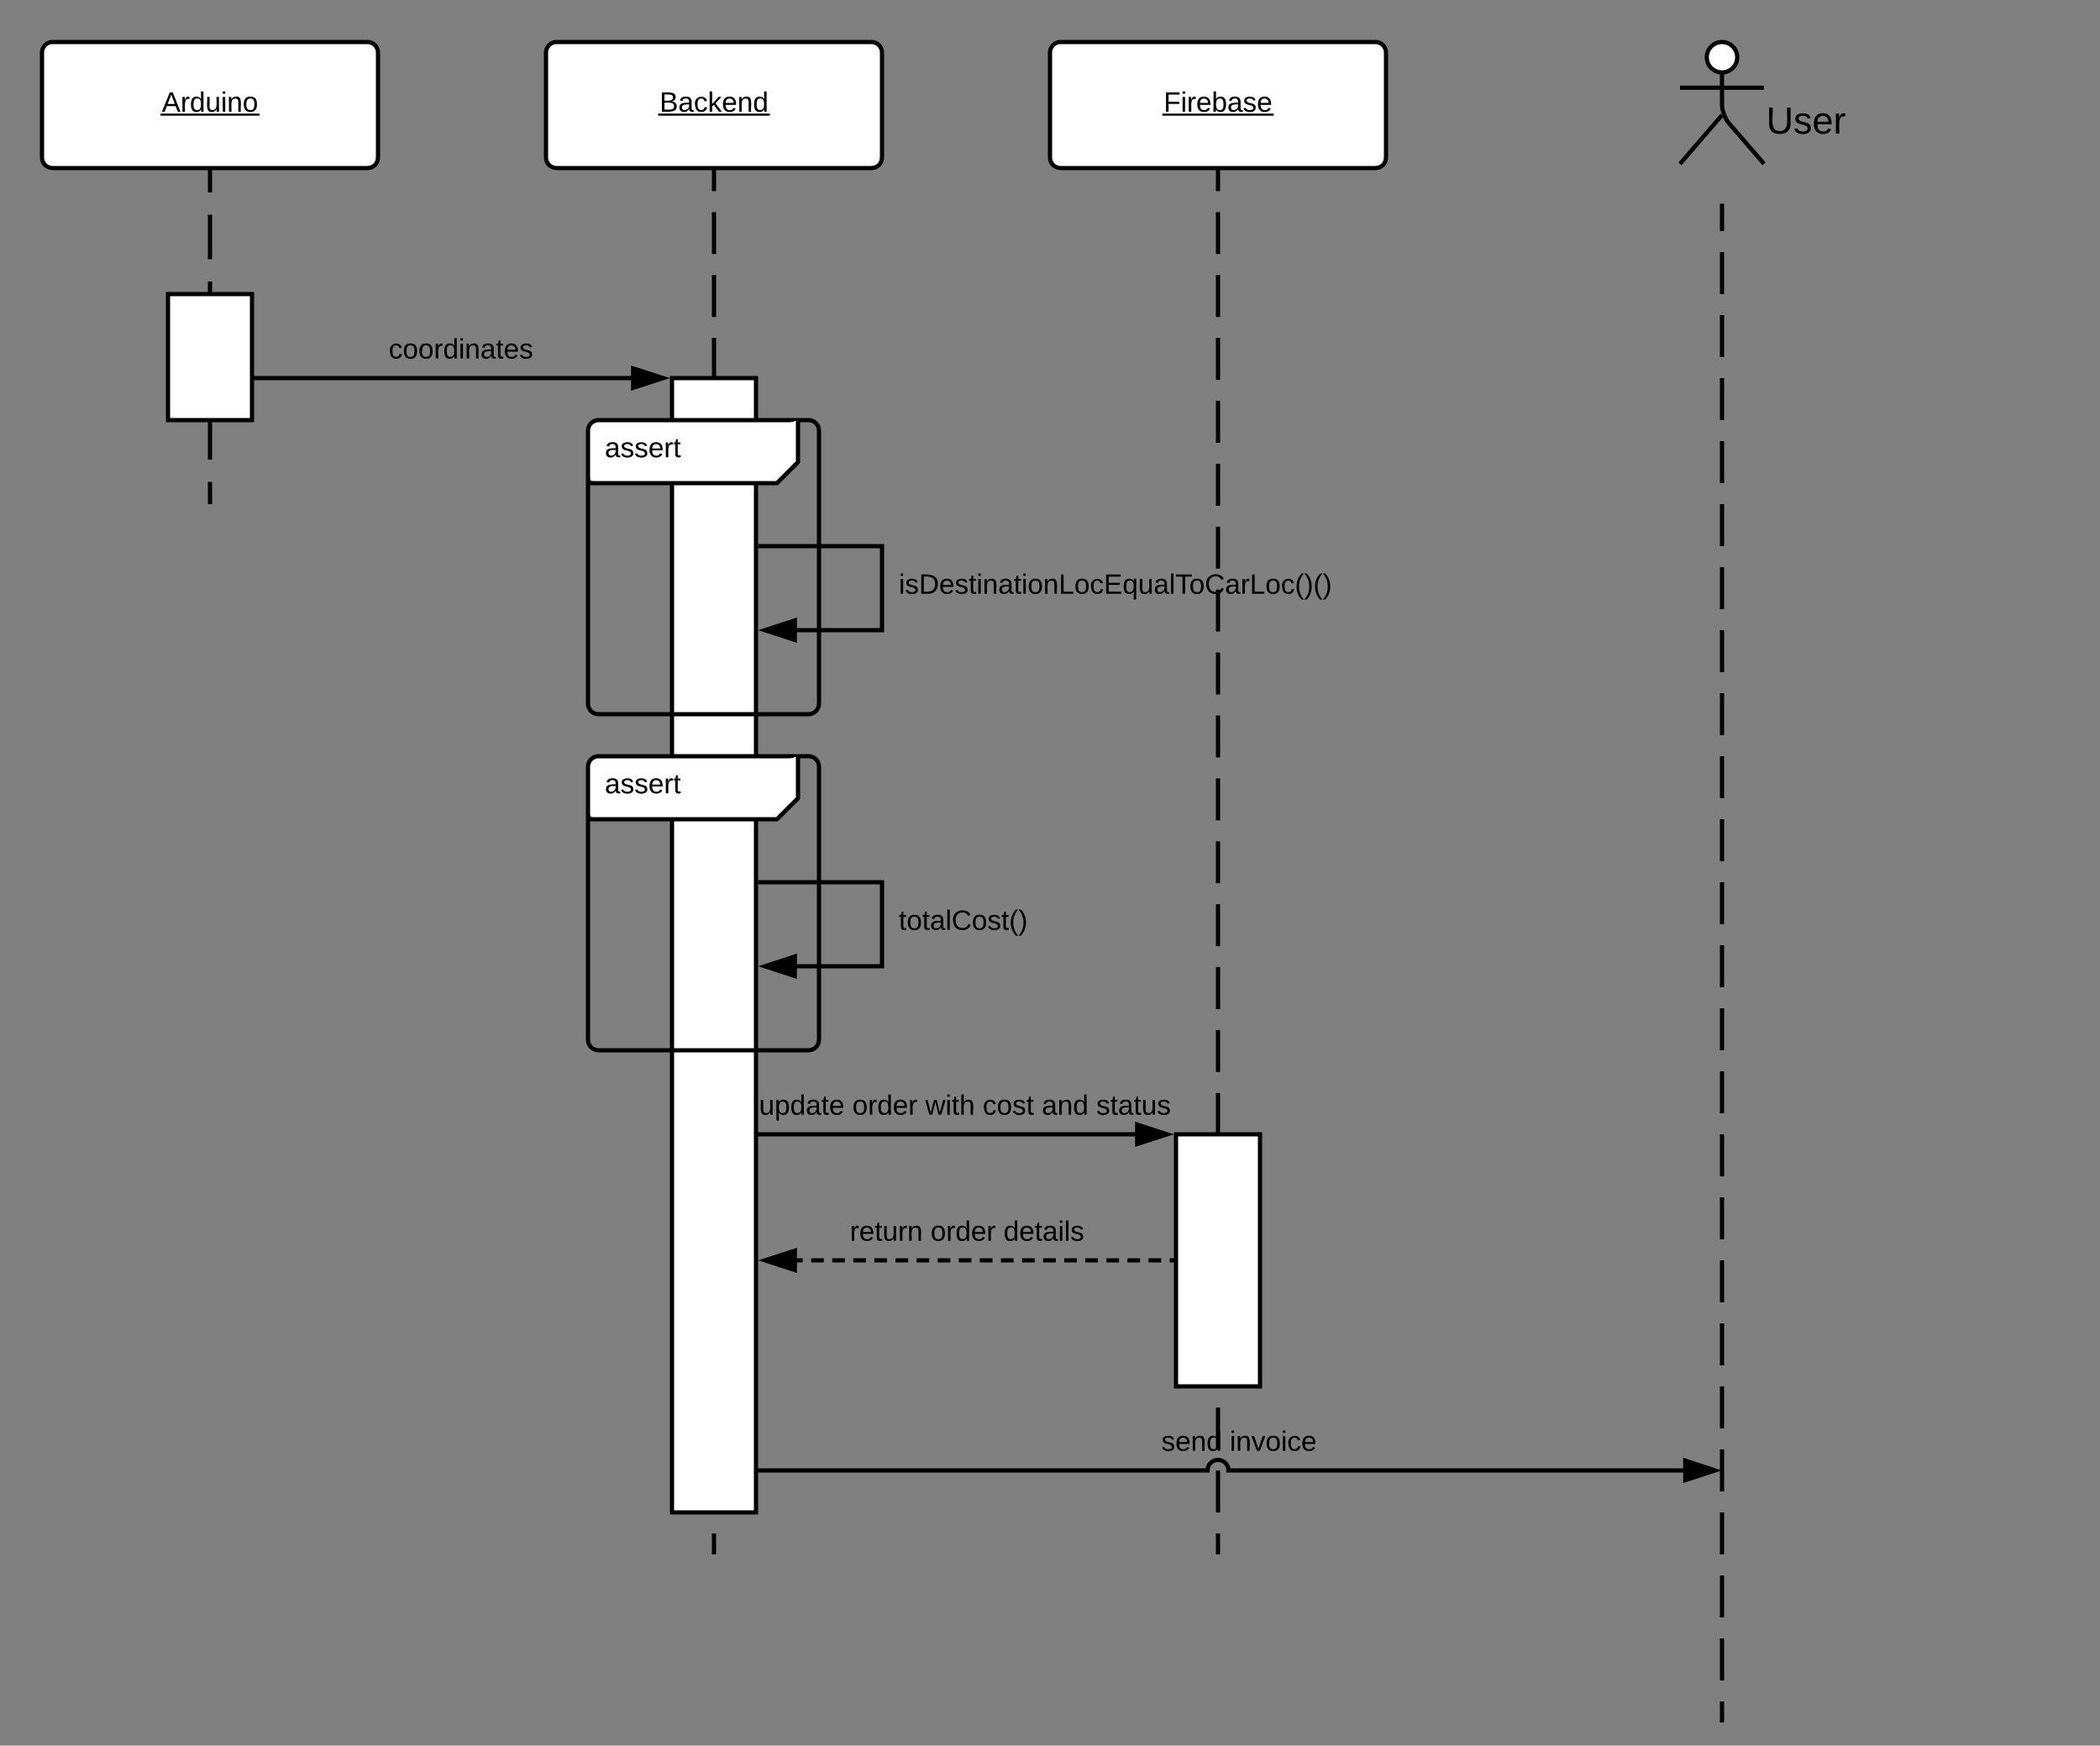 <svg xmlns="http://www.w3.org/2000/svg" xmlns:xlink="http://www.w3.org/1999/xlink" xmlns:lucid="lucid" width="1000" height="831"><rect width="100%" height="100%" fill="#808080" stroke="none"/><g transform="translate(-60 1260)" lucid:page-tab-id="0_0"><path d="M887.25-1232.75c0 4-3.25 7.25-7.25 7.25s-7.25-3.25-7.25-7.25S876-1240 880-1240s7.25 3.25 7.25 7.25z" stroke="#000" stroke-width="2" fill="#fff"/><path d="M860-1235c0-2.76 2.24-5 5-5h30c2.76 0 5 2.24 5 5v48c0 2.76-2.24 5-5 5h-30c-2.76 0-5-2.24-5-5z" fill="none"/><path d="M880-1225.5v15.3c0 2.76 1.46 6.7 3.26 8.8L900-1182m-20-23.2l-20 23.2m0-36.25h40" stroke="#000" stroke-width="2" fill="none"/><path d="M880-1160v720" fill="none"/><path d="M880-1160v10m0 10v20m0 10v20m0 10v20m0 10v20m0 10v20m0 10v20m0 10v20m0 10v20m0 10v20m0 10v20m0 10v20m0 10v20m0 10v20m0 10v20m0 10v20m0 10v20m0 10v20m0 10v20m0 10v20m0 10v20m0 10v20m0 10v20m0 10v20m0 10v10" stroke="#000" stroke-width="2" fill="none"/><path d="M881-1160h-2v-3h2z"/><path d="M80-1235c0-2.76 2.24-5 5-5h150c2.76 0 5 2.24 5 5v50c0 2.76-2.24 5-5 5H85c-2.76 0-5-2.24-5-5z" stroke="#000" stroke-width="2" fill="#fff"/><use xlink:href="#a" transform="matrix(1,0,0,1,80,-1240) translate(57.079 33.167)"/><path d="M320-1235c0-2.76 2.24-5 5-5h150c2.76 0 5 2.24 5 5v50c0 2.76-2.24 5-5 5H325c-2.76 0-5-2.24-5-5z" stroke="#000" stroke-width="2" fill="#fff"/><use xlink:href="#b" transform="matrix(1,0,0,1,320,-1240) translate(54.079 33.167)"/><path d="M160-1179v159" fill="none"/><path d="M160-1179v10.6m0 10.6v21.2m0 10.6v21.2m0 10.6v21.2m0 10.6v21.2m0 10.6v10.6" stroke="#000" stroke-width="2" fill="none"/><path d="M161-1179h-2v-1h2z"/><path d="M400-1179v659" fill="none"/><path d="M400-1179v9.98m0 10v19.96m0 9.98v19.97m0 9.98v19.97m0 9.98v19.97m0 10v19.96m0 9.98v19.97m0 10v19.97m0 9.98v19.97m0 10v19.96m0 9.98v19.97m0 10v19.95m0 10v19.96m0 9.98v19.97m0 9.98v19.97m0 9.98v19.97m0 10v19.96m0 9.98v19.97m0 10v19.97m0 9.98v19.97m0 10v19.96m0 9.98v19.97m0 10v9.97" stroke="#000" stroke-width="2" fill="none"/><path d="M401-1179h-2v-1h2z"/><path d="M560-1235c0-2.76 2.24-5 5-5h150c2.76 0 5 2.24 5 5v50c0 2.76-2.24 5-5 5H565c-2.76 0-5-2.24-5-5z" stroke="#000" stroke-width="2" fill="#fff"/><use xlink:href="#c" transform="matrix(1,0,0,1,560,-1240) translate(54.135 33.167)"/><path d="M640-1179v659" fill="none"/><path d="M640-1179v9.98m0 10v19.96m0 9.98v19.97m0 9.98v19.97m0 9.98v19.97m0 10v19.96m0 9.98v19.97m0 10v19.97m0 9.98v19.97m0 10v19.96m0 9.98v19.97m0 10V-839.53m0 10v19.96m0 9.98v19.97m0 9.98v19.97m0 9.98v19.97m0 10v19.96m0 9.98v19.97m0 10v19.97m0 9.98v19.97m0 10v19.96m0 9.98v19.97m0 10v9.97" stroke="#000" stroke-width="2" fill="none"/><path d="M641-1179h-2v-1h2z"/><path d="M140-1120h40v60h-40zM380-1080h40v540h-40zM620-720h40v120h-40z" stroke="#000" stroke-width="2" fill="#fff"/><path d="M180-1080h180.76" stroke="#000" stroke-width="2" fill="none"/><path d="M375.76-1080l-14.26 4.64v-9.28z"/><path d="M379-1080l-18.5 6v-12zm-16.5 3.26l10.03-3.26-10.03-3.26z"/><use xlink:href="#d" transform="matrix(1,0,0,1,245.093,-1100) translate(0 10.667)"/><path d="M340-895c0-2.76 2.24-5 5-5h90c2.76 0 5 2.24 5 5v10c0 2.76-1.58 6.58-3.54 8.54l-2.92 2.92c-1.96 1.96-5.78 3.54-8.54 3.54h-80c-2.76 0-5-2.24-5-5z" fill="#fff"/><path d="M340-895c0-2.76 2.24-5 5-5h100c2.76 0 5 2.24 5 5v130c0 2.76-2.24 5-5 5H345c-2.76 0-5-2.24-5-5z" stroke="#000" stroke-width="2" fill="none"/><path d="M440-900v20l-10 10h-90" stroke="#000" stroke-width="2" fill="#fff"/><use xlink:href="#e" transform="matrix(1,0,0,1,348,-900) translate(0 17.667)"/><path d="M421-840h59v40h-40.76" stroke="#000" stroke-width="2" fill="none"/><path d="M424.24-800l14.26-4.64v9.28z" stroke="#000" stroke-width="2"/><use xlink:href="#f" transform="matrix(1,0,0,1,488,-828) translate(0 10.667)"/><path d="M420-720h180.76" stroke="#000" stroke-width="2" fill="none"/><path d="M615.76-720l-14.26 4.64v-9.28z"/><path d="M619-720l-18.5 6v-12zm-16.5 3.26l10.03-3.26-10.03-3.26z"/><use xlink:href="#g" transform="matrix(1,0,0,1,421.426,-740) translate(0 10.667)"/><use xlink:href="#h" transform="matrix(1,0,0,1,421.426,-740) translate(44.444 10.667)"/><use xlink:href="#i" transform="matrix(1,0,0,1,421.426,-740) translate(79.185 10.667)"/><use xlink:href="#j" transform="matrix(1,0,0,1,421.426,-740) translate(106.519 10.667)"/><use xlink:href="#k" transform="matrix(1,0,0,1,421.426,-740) translate(134.667 10.667)"/><use xlink:href="#l" transform="matrix(1,0,0,1,421.426,-740) translate(160.593 10.667)"/><path d="M439.24-660H620" fill="none"/><path d="M439.24-660h3m4.03 0h6.02m4 0h6.03m4.02 0h6.03m4 0h6.04m4.02 0h6.02m4.02 0h6.02m4.02 0h6.03m4 0H522.6m4 0h6.03m4.02 0h6.02m4.02 0h6.02m4 0h6.04m4.02 0h6.02m4.02 0h6.02m4.02 0h6.03m4 0h6.03m4 0h6.04m4.02 0h3" stroke="#000" stroke-width="2" fill="none"/><path d="M438.5-655.36L424.24-660l14.26-4.64z"/><path d="M439.5-654l-18.5-6 18.5-6zm-12.03-6l10.03 3.26v-6.52z"/><use xlink:href="#m" transform="matrix(1,0,0,1,464.685,-680) translate(0 10.667)"/><use xlink:href="#h" transform="matrix(1,0,0,1,464.685,-680) translate(38.444 10.667)"/><use xlink:href="#n" transform="matrix(1,0,0,1,464.685,-680) translate(73.185 10.667)"/><path d="M420-560h215c0-2.76 2.24-5 5-5s5 2.24 5 5h216.76" stroke="#000" stroke-width="2" fill="none"/><path d="M876.76-560l-14.26 4.64v-9.28z" stroke="#000" stroke-width="2"/><use xlink:href="#o" transform="matrix(1,0,0,1,613,-580) translate(0 10.667)"/><use xlink:href="#p" transform="matrix(1,0,0,1,613,-580) translate(32.593 10.667)"/><path d="M340-1055c0-2.76 2.24-5 5-5h90c2.76 0 5 2.24 5 5v10c0 2.76-1.58 6.58-3.54 8.54l-2.92 2.92c-1.96 1.96-5.78 3.54-8.54 3.54h-80c-2.76 0-5-2.24-5-5z" fill="#fff"/><path d="M340-1055c0-2.76 2.24-5 5-5h100c2.76 0 5 2.24 5 5v130c0 2.76-2.24 5-5 5H345c-2.76 0-5-2.24-5-5z" stroke="#000" stroke-width="2" fill="none"/><path d="M440-1060v20l-10 10h-90" stroke="#000" stroke-width="2" fill="#fff"/><g><use xlink:href="#e" transform="matrix(1,0,0,1,348,-1060) translate(0 17.667)"/></g><path d="M421-1000h59v40h-40.76" stroke="#000" stroke-width="2" fill="none"/><path d="M424.24-960l14.26-4.64v9.28z" stroke="#000" stroke-width="2"/><g><use xlink:href="#q" transform="matrix(1,0,0,1,488,-988) translate(0 10.667)"/></g><path d="M800-1230h240v60H800z" stroke="#000" stroke-opacity="0" stroke-width="2" fill="#fff" fill-opacity="0"/><g><use xlink:href="#r" transform="matrix(1,0,0,1,805,-1225) translate(96.05 28.6)"/></g><defs><path d="M205 0l-28-72H64L36 0H1l101-248h38L239 0h-34zm-38-99l-47-123c-12 45-31 82-46 123h93" id="s"/><path d="M114-163C36-179 61-72 57 0H25l-1-190h30c1 12-1 29 2 39 6-27 23-49 58-41v29" id="t"/><path d="M85-194c31 0 48 13 60 33l-1-100h32l1 261h-30c-2-10 0-23-3-31C134-8 116 4 85 4 32 4 16-35 15-94c0-66 23-100 70-100zm9 24c-40 0-46 34-46 75 0 40 6 74 45 74 42 0 51-32 51-76 0-42-9-74-50-73" id="u"/><path d="M84 4C-5 8 30-112 23-190h32v120c0 31 7 50 39 49 72-2 45-101 50-169h31l1 190h-30c-1-10 1-25-2-33-11 22-28 36-60 37" id="v"/><path d="M24-231v-30h32v30H24zM24 0v-190h32V0H24" id="w"/><path d="M117-194c89-4 53 116 60 194h-32v-121c0-31-8-49-39-48C34-167 62-67 57 0H25l-1-190h30c1 10-1 24 2 32 11-22 29-35 61-36" id="x"/><path d="M100-194c62-1 85 37 85 99 1 63-27 99-86 99S16-35 15-95c0-66 28-99 85-99zM99-20c44 1 53-31 53-75 0-43-8-75-51-75s-53 32-53 75 10 74 51 75" id="y"/><g id="a"><use transform="matrix(0.037,0,0,0.037,0,0)" xlink:href="#s"/><use transform="matrix(0.037,0,0,0.037,8.889,0)" xlink:href="#t"/><use transform="matrix(0.037,0,0,0.037,13.296,0)" xlink:href="#u"/><use transform="matrix(0.037,0,0,0.037,20.704,0)" xlink:href="#v"/><use transform="matrix(0.037,0,0,0.037,28.111,0)" xlink:href="#w"/><use transform="matrix(0.037,0,0,0.037,31.037,0)" xlink:href="#x"/><use transform="matrix(0.037,0,0,0.037,38.444,0)" xlink:href="#y"/><path d="M-.67.92h47.2v.98H-.68z"/></g><path d="M160-131c35 5 61 23 61 61C221 17 115-2 30 0v-248c76 3 177-17 177 60 0 33-19 50-47 57zm-97-11c50-1 110 9 110-42 0-47-63-36-110-37v79zm0 115c55-2 124 14 124-45 0-56-70-42-124-44v89" id="z"/><path d="M141-36C126-15 110 5 73 4 37 3 15-17 15-53c-1-64 63-63 125-63 3-35-9-54-41-54-24 1-41 7-42 31l-33-3c5-37 33-52 76-52 45 0 72 20 72 64v82c-1 20 7 32 28 27v20c-31 9-61-2-59-35zM48-53c0 20 12 33 32 33 41-3 63-29 60-74-43 2-92-5-92 41" id="A"/><path d="M96-169c-40 0-48 33-48 73s9 75 48 75c24 0 41-14 43-38l32 2c-6 37-31 61-74 61-59 0-76-41-82-99-10-93 101-131 147-64 4 7 5 14 7 22l-32 3c-4-21-16-35-41-35" id="B"/><path d="M143 0L79-87 56-68V0H24v-261h32v163l83-92h37l-77 82L181 0h-38" id="C"/><path d="M100-194c63 0 86 42 84 106H49c0 40 14 67 53 68 26 1 43-12 49-29l28 8c-11 28-37 45-77 45C44 4 14-33 15-96c1-61 26-98 85-98zm52 81c6-60-76-77-97-28-3 7-6 17-6 28h103" id="D"/><g id="b"><use transform="matrix(0.037,0,0,0.037,0,0)" xlink:href="#z"/><use transform="matrix(0.037,0,0,0.037,8.889,0)" xlink:href="#A"/><use transform="matrix(0.037,0,0,0.037,16.296,0)" xlink:href="#B"/><use transform="matrix(0.037,0,0,0.037,22.963,0)" xlink:href="#C"/><use transform="matrix(0.037,0,0,0.037,29.63,0)" xlink:href="#D"/><use transform="matrix(0.037,0,0,0.037,37.037,0)" xlink:href="#x"/><use transform="matrix(0.037,0,0,0.037,44.444,0)" xlink:href="#u"/><path d="M-.67.92h53.2v.98H-.68z"/></g><path d="M63-220v92h138v28H63V0H30v-248h175v28H63" id="E"/><path d="M115-194c53 0 69 39 70 98 0 66-23 100-70 100C84 3 66-7 56-30L54 0H23l1-261h32v101c10-23 28-34 59-34zm-8 174c40 0 45-34 45-75 0-40-5-75-45-74-42 0-51 32-51 76 0 43 10 73 51 73" id="F"/><path d="M135-143c-3-34-86-38-87 0 15 53 115 12 119 90S17 21 10-45l28-5c4 36 97 45 98 0-10-56-113-15-118-90-4-57 82-63 122-42 12 7 21 19 24 35" id="G"/><g id="c"><use transform="matrix(0.037,0,0,0.037,0,0)" xlink:href="#E"/><use transform="matrix(0.037,0,0,0.037,8.111,0)" xlink:href="#w"/><use transform="matrix(0.037,0,0,0.037,11.037,0)" xlink:href="#t"/><use transform="matrix(0.037,0,0,0.037,15.444,0)" xlink:href="#D"/><use transform="matrix(0.037,0,0,0.037,22.852,0)" xlink:href="#F"/><use transform="matrix(0.037,0,0,0.037,30.259,0)" xlink:href="#A"/><use transform="matrix(0.037,0,0,0.037,37.667,0)" xlink:href="#G"/><use transform="matrix(0.037,0,0,0.037,44.333,0)" xlink:href="#D"/><path d="M-.67.92H52.4v.98H-.67z"/></g><path d="M59-47c-2 24 18 29 38 22v24C64 9 27 4 27-40v-127H5v-23h24l9-43h21v43h35v23H59v120" id="H"/><g id="d"><use transform="matrix(0.037,0,0,0.037,0,0)" xlink:href="#B"/><use transform="matrix(0.037,0,0,0.037,6.667,0)" xlink:href="#y"/><use transform="matrix(0.037,0,0,0.037,14.074,0)" xlink:href="#y"/><use transform="matrix(0.037,0,0,0.037,21.481,0)" xlink:href="#t"/><use transform="matrix(0.037,0,0,0.037,25.889,0)" xlink:href="#u"/><use transform="matrix(0.037,0,0,0.037,33.296,0)" xlink:href="#w"/><use transform="matrix(0.037,0,0,0.037,36.222,0)" xlink:href="#x"/><use transform="matrix(0.037,0,0,0.037,43.63,0)" xlink:href="#A"/><use transform="matrix(0.037,0,0,0.037,51.037,0)" xlink:href="#H"/><use transform="matrix(0.037,0,0,0.037,54.741,0)" xlink:href="#D"/><use transform="matrix(0.037,0,0,0.037,62.148,0)" xlink:href="#G"/></g><g id="e"><use transform="matrix(0.037,0,0,0.037,0,0)" xlink:href="#A"/><use transform="matrix(0.037,0,0,0.037,7.407,0)" xlink:href="#G"/><use transform="matrix(0.037,0,0,0.037,14.074,0)" xlink:href="#G"/><use transform="matrix(0.037,0,0,0.037,20.741,0)" xlink:href="#D"/><use transform="matrix(0.037,0,0,0.037,28.148,0)" xlink:href="#t"/><use transform="matrix(0.037,0,0,0.037,32.556,0)" xlink:href="#H"/></g><path d="M24 0v-261h32V0H24" id="I"/><path d="M212-179c-10-28-35-45-73-45-59 0-87 40-87 99 0 60 29 101 89 101 43 0 62-24 78-52l27 14C228-24 195 4 139 4 59 4 22-46 18-125c-6-104 99-153 187-111 19 9 31 26 39 46" id="J"/><path d="M87 75C49 33 22-17 22-94c0-76 28-126 65-167h31c-38 41-64 92-64 168S80 34 118 75H87" id="K"/><path d="M33-261c38 41 65 92 65 168S71 34 33 75H2C39 34 66-17 66-93S39-220 2-261h31" id="L"/><g id="f"><use transform="matrix(0.037,0,0,0.037,0,0)" xlink:href="#H"/><use transform="matrix(0.037,0,0,0.037,3.704,0)" xlink:href="#y"/><use transform="matrix(0.037,0,0,0.037,11.111,0)" xlink:href="#H"/><use transform="matrix(0.037,0,0,0.037,14.815,0)" xlink:href="#A"/><use transform="matrix(0.037,0,0,0.037,22.222,0)" xlink:href="#I"/><use transform="matrix(0.037,0,0,0.037,25.148,0)" xlink:href="#J"/><use transform="matrix(0.037,0,0,0.037,34.741,0)" xlink:href="#y"/><use transform="matrix(0.037,0,0,0.037,42.148,0)" xlink:href="#G"/><use transform="matrix(0.037,0,0,0.037,48.815,0)" xlink:href="#H"/><use transform="matrix(0.037,0,0,0.037,52.519,0)" xlink:href="#K"/><use transform="matrix(0.037,0,0,0.037,56.926,0)" xlink:href="#L"/></g><path d="M115-194c55 1 70 41 70 98S169 2 115 4C84 4 66-9 55-30l1 105H24l-1-265h31l2 30c10-21 28-34 59-34zm-8 174c40 0 45-34 45-75s-6-73-45-74c-42 0-51 32-51 76 0 43 10 73 51 73" id="M"/><g id="g"><use transform="matrix(0.037,0,0,0.037,0,0)" xlink:href="#v"/><use transform="matrix(0.037,0,0,0.037,7.407,0)" xlink:href="#M"/><use transform="matrix(0.037,0,0,0.037,14.815,0)" xlink:href="#u"/><use transform="matrix(0.037,0,0,0.037,22.222,0)" xlink:href="#A"/><use transform="matrix(0.037,0,0,0.037,29.63,0)" xlink:href="#H"/><use transform="matrix(0.037,0,0,0.037,33.333,0)" xlink:href="#D"/></g><g id="h"><use transform="matrix(0.037,0,0,0.037,0,0)" xlink:href="#y"/><use transform="matrix(0.037,0,0,0.037,7.407,0)" xlink:href="#t"/><use transform="matrix(0.037,0,0,0.037,11.815,0)" xlink:href="#u"/><use transform="matrix(0.037,0,0,0.037,19.222,0)" xlink:href="#D"/><use transform="matrix(0.037,0,0,0.037,26.63,0)" xlink:href="#t"/></g><path d="M206 0h-36l-40-164L89 0H53L-1-190h32L70-26l43-164h34l41 164 42-164h31" id="N"/><path d="M106-169C34-169 62-67 57 0H25v-261h32l-1 103c12-21 28-36 61-36 89 0 53 116 60 194h-32v-121c2-32-8-49-39-48" id="O"/><g id="i"><use transform="matrix(0.037,0,0,0.037,0,0)" xlink:href="#N"/><use transform="matrix(0.037,0,0,0.037,9.593,0)" xlink:href="#w"/><use transform="matrix(0.037,0,0,0.037,12.519,0)" xlink:href="#H"/><use transform="matrix(0.037,0,0,0.037,16.222,0)" xlink:href="#O"/></g><g id="j"><use transform="matrix(0.037,0,0,0.037,0,0)" xlink:href="#B"/><use transform="matrix(0.037,0,0,0.037,6.667,0)" xlink:href="#y"/><use transform="matrix(0.037,0,0,0.037,14.074,0)" xlink:href="#G"/><use transform="matrix(0.037,0,0,0.037,20.741,0)" xlink:href="#H"/></g><g id="k"><use transform="matrix(0.037,0,0,0.037,0,0)" xlink:href="#A"/><use transform="matrix(0.037,0,0,0.037,7.407,0)" xlink:href="#x"/><use transform="matrix(0.037,0,0,0.037,14.815,0)" xlink:href="#u"/></g><g id="l"><use transform="matrix(0.037,0,0,0.037,0,0)" xlink:href="#G"/><use transform="matrix(0.037,0,0,0.037,6.667,0)" xlink:href="#H"/><use transform="matrix(0.037,0,0,0.037,10.37,0)" xlink:href="#A"/><use transform="matrix(0.037,0,0,0.037,17.778,0)" xlink:href="#H"/><use transform="matrix(0.037,0,0,0.037,21.481,0)" xlink:href="#v"/><use transform="matrix(0.037,0,0,0.037,28.889,0)" xlink:href="#G"/></g><g id="m"><use transform="matrix(0.037,0,0,0.037,0,0)" xlink:href="#t"/><use transform="matrix(0.037,0,0,0.037,4.407,0)" xlink:href="#D"/><use transform="matrix(0.037,0,0,0.037,11.815,0)" xlink:href="#H"/><use transform="matrix(0.037,0,0,0.037,15.519,0)" xlink:href="#v"/><use transform="matrix(0.037,0,0,0.037,22.926,0)" xlink:href="#t"/><use transform="matrix(0.037,0,0,0.037,27.333,0)" xlink:href="#x"/></g><g id="n"><use transform="matrix(0.037,0,0,0.037,0,0)" xlink:href="#u"/><use transform="matrix(0.037,0,0,0.037,7.407,0)" xlink:href="#D"/><use transform="matrix(0.037,0,0,0.037,14.815,0)" xlink:href="#H"/><use transform="matrix(0.037,0,0,0.037,18.519,0)" xlink:href="#A"/><use transform="matrix(0.037,0,0,0.037,25.926,0)" xlink:href="#w"/><use transform="matrix(0.037,0,0,0.037,28.852,0)" xlink:href="#I"/><use transform="matrix(0.037,0,0,0.037,31.778,0)" xlink:href="#G"/></g><g id="o"><use transform="matrix(0.037,0,0,0.037,0,0)" xlink:href="#G"/><use transform="matrix(0.037,0,0,0.037,6.667,0)" xlink:href="#D"/><use transform="matrix(0.037,0,0,0.037,14.074,0)" xlink:href="#x"/><use transform="matrix(0.037,0,0,0.037,21.481,0)" xlink:href="#u"/></g><path d="M108 0H70L1-190h34L89-25l56-165h34" id="P"/><g id="p"><use transform="matrix(0.037,0,0,0.037,0,0)" xlink:href="#w"/><use transform="matrix(0.037,0,0,0.037,2.926,0)" xlink:href="#x"/><use transform="matrix(0.037,0,0,0.037,10.333,0)" xlink:href="#P"/><use transform="matrix(0.037,0,0,0.037,17,0)" xlink:href="#y"/><use transform="matrix(0.037,0,0,0.037,24.407,0)" xlink:href="#w"/><use transform="matrix(0.037,0,0,0.037,27.333,0)" xlink:href="#B"/><use transform="matrix(0.037,0,0,0.037,34,0)" xlink:href="#D"/></g><path d="M30-248c118-7 216 8 213 122C240-48 200 0 122 0H30v-248zM63-27c89 8 146-16 146-99s-60-101-146-95v194" id="Q"/><path d="M30 0v-248h33v221h125V0H30" id="R"/><path d="M30 0v-248h187v28H63v79h144v27H63v87h162V0H30" id="S"/><path d="M145-31C134-9 116 4 85 4 32 4 16-35 15-94c0-59 17-99 70-100 32-1 48 14 60 33 0-11-1-24 2-32h30l-1 268h-32zM93-21c41 0 51-33 51-76s-8-73-50-73c-40 0-46 35-46 75s5 74 45 74" id="T"/><path d="M127-220V0H93v-220H8v-28h204v28h-85" id="U"/><g id="q"><use transform="matrix(0.037,0,0,0.037,0,0)" xlink:href="#w"/><use transform="matrix(0.037,0,0,0.037,2.926,0)" xlink:href="#G"/><use transform="matrix(0.037,0,0,0.037,9.593,0)" xlink:href="#Q"/><use transform="matrix(0.037,0,0,0.037,19.185,0)" xlink:href="#D"/><use transform="matrix(0.037,0,0,0.037,26.593,0)" xlink:href="#G"/><use transform="matrix(0.037,0,0,0.037,33.259,0)" xlink:href="#H"/><use transform="matrix(0.037,0,0,0.037,36.963,0)" xlink:href="#w"/><use transform="matrix(0.037,0,0,0.037,39.889,0)" xlink:href="#x"/><use transform="matrix(0.037,0,0,0.037,47.296,0)" xlink:href="#A"/><use transform="matrix(0.037,0,0,0.037,54.704,0)" xlink:href="#H"/><use transform="matrix(0.037,0,0,0.037,58.407,0)" xlink:href="#w"/><use transform="matrix(0.037,0,0,0.037,61.333,0)" xlink:href="#y"/><use transform="matrix(0.037,0,0,0.037,68.741,0)" xlink:href="#x"/><use transform="matrix(0.037,0,0,0.037,76.148,0)" xlink:href="#R"/><use transform="matrix(0.037,0,0,0.037,83.556,0)" xlink:href="#y"/><use transform="matrix(0.037,0,0,0.037,90.963,0)" xlink:href="#B"/><use transform="matrix(0.037,0,0,0.037,97.63,0)" xlink:href="#S"/><use transform="matrix(0.037,0,0,0.037,106.519,0)" xlink:href="#T"/><use transform="matrix(0.037,0,0,0.037,113.926,0)" xlink:href="#v"/><use transform="matrix(0.037,0,0,0.037,121.333,0)" xlink:href="#A"/><use transform="matrix(0.037,0,0,0.037,128.741,0)" xlink:href="#I"/><use transform="matrix(0.037,0,0,0.037,131.667,0)" xlink:href="#U"/><use transform="matrix(0.037,0,0,0.037,138.296,0)" xlink:href="#y"/><use transform="matrix(0.037,0,0,0.037,145.704,0)" xlink:href="#J"/><use transform="matrix(0.037,0,0,0.037,155.296,0)" xlink:href="#A"/><use transform="matrix(0.037,0,0,0.037,162.704,0)" xlink:href="#t"/><use transform="matrix(0.037,0,0,0.037,167.111,0)" xlink:href="#R"/><use transform="matrix(0.037,0,0,0.037,174.519,0)" xlink:href="#y"/><use transform="matrix(0.037,0,0,0.037,181.926,0)" xlink:href="#B"/><use transform="matrix(0.037,0,0,0.037,188.593,0)" xlink:href="#K"/><use transform="matrix(0.037,0,0,0.037,193,0)" xlink:href="#L"/><use transform="matrix(0.037,0,0,0.037,197.407,0)" xlink:href="#K"/><use transform="matrix(0.037,0,0,0.037,201.815,0)" xlink:href="#L"/></g><path d="M232-93c-1 65-40 97-104 97C67 4 28-28 28-90v-158h33c8 89-33 224 67 224 102 0 64-133 71-224h33v155" id="V"/><g id="r"><use transform="matrix(0.05,0,0,0.05,0,0)" xlink:href="#V"/><use transform="matrix(0.05,0,0,0.05,12.95,0)" xlink:href="#G"/><use transform="matrix(0.05,0,0,0.05,21.95,0)" xlink:href="#D"/><use transform="matrix(0.05,0,0,0.05,31.95,0)" xlink:href="#t"/></g></defs></g></svg>